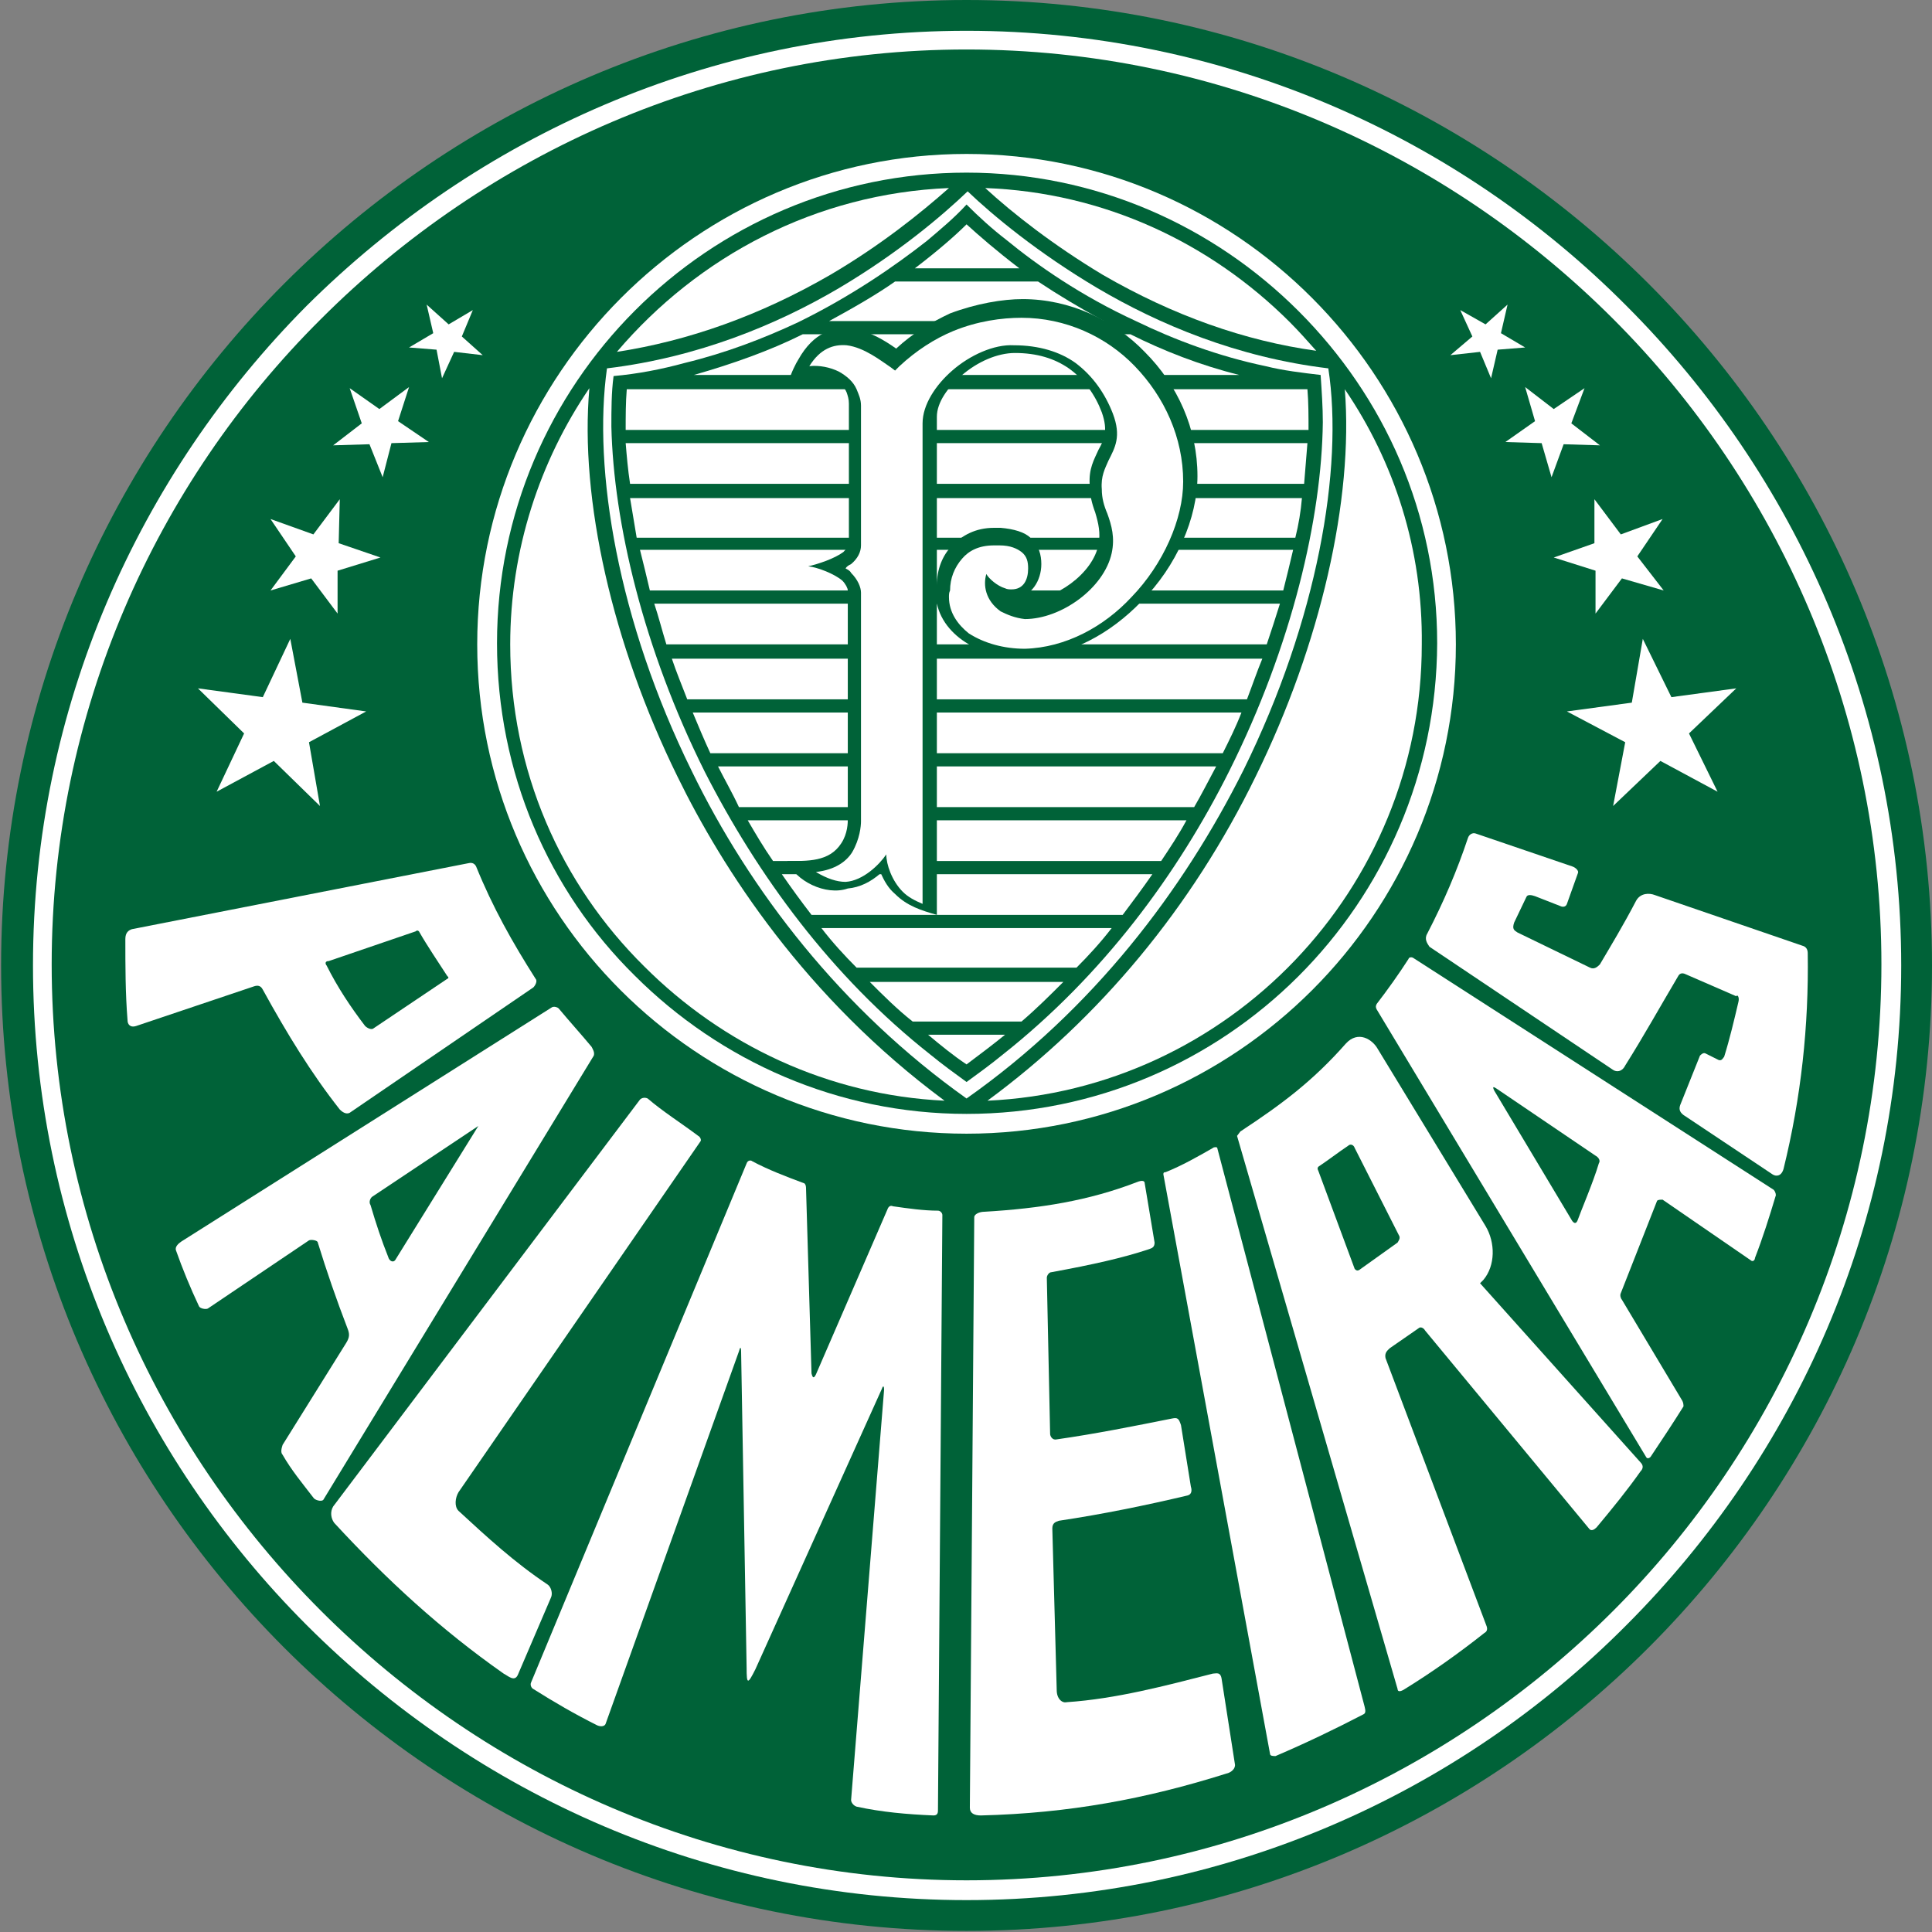 <?xml version="1.0" encoding="utf-8"?>
<!-- Generator: Adobe Illustrator 16.0.0, SVG Export Plug-In . SVG Version: 6.00 Build 0)  -->
<!DOCTYPE svg PUBLIC "-//W3C//DTD SVG 1.1//EN" "http://www.w3.org/Graphics/SVG/1.1/DTD/svg11.dtd">
<svg version="1.1" id="Layer_1" xmlns="http://www.w3.org/2000/svg" xmlns:xlink="http://www.w3.org/1999/xlink" x="0px" y="0px"
	 width="612px" height="612px" viewBox="-417.5 708.1 612 612" enable-background="new -417.5 708.1 612 612" xml:space="preserve">
<rect x="-417.5" y="708.1" width="612" height="612" fill="#808080" stroke="none"/>
<g>
	<path fill="#006238" d="M-417.5,1320.1L-417.5,1320.1L-417.5,1320.1L-417.5,1320.1z M-111.326,1319.752
		c168.587,0,305.826-137.587,305.826-305.826C194.5,845.688,56.913,708.1-111.326,708.1c-168.587,0-305.826,137.588-305.826,305.826
		C-417.151,1182.514-279.913,1319.752-111.326,1319.752L-111.326,1319.752z"/>
	<path fill="#FFFFFF" d="M-111.326,1309.999c-81.507,0-155.351-33.438-208.993-87.08s-86.732-127.834-86.732-208.993
		c0-81.507,33.439-155.351,86.732-208.992c53.99-53.642,127.834-87.08,208.993-87.08c81.507,0,155.699,33.438,208.993,87.08
		c53.641,53.642,87.08,127.834,87.08,208.992c0,81.508-33.439,155.352-87.08,208.993
		C44.374,1276.56-29.819,1309.999-111.326,1309.999L-111.326,1309.999z"/>
	<path fill="#006238" d="M-111.326,1303.729c79.765,0,152.216-32.742,204.812-85.338c52.248-52.248,84.99-125.048,84.99-204.812
		c0-79.418-32.742-152.217-84.99-204.465c-52.596-52.597-125.047-85.339-204.812-85.339c-79.417,0-151.868,32.742-204.464,85.339
		c-52.597,52.248-85.339,125.047-85.339,204.465c0,79.766,32.742,152.216,85.339,204.812
		C-263.194,1270.986-190.743,1303.729-111.326,1303.729L-111.326,1303.729z"/>
	<polygon fill="#FFFFFF" points="-267.722,806.326 -271.205,814.687 -264.587,820.607 -273.644,819.562 -277.475,827.923 
		-279.217,818.866 -287.925,818.17 -280.262,813.642 -282.352,804.585 -275.385,810.854 	"/>
	<polygon fill="#FFFFFF" points="-287.925,830.709 -291.408,841.507 -281.655,848.125 -293.498,848.474 -296.284,859.271 
		-300.464,848.822 -311.959,849.17 -302.902,842.203 -306.734,831.058 -297.329,837.676 	"/>
	<polygon fill="#FFFFFF" points="-309.869,866.238 -310.217,880.171 -296.981,884.699 -310.565,888.879 -310.565,902.463 
		-318.925,891.316 -331.813,895.148 -323.802,884.351 -331.813,872.508 -318.229,877.384 	"/>
	<polygon fill="#FFFFFF" points="-325.543,910.475 -321.712,930.678 -301.509,933.464 -319.622,943.217 -316.139,963.42 
		-330.768,949.139 -348.881,958.891 -340.173,940.43 -354.802,926.149 -334.251,928.936 	"/>
	<polygon fill="#FFFFFF" points="45.07,806.326 48.902,814.687 41.936,820.607 51.34,819.562 54.823,827.923 56.913,818.866 
		65.621,818.17 57.958,813.642 60.048,804.585 53.082,810.854 	"/>
	<polygon fill="#FFFFFF" points="65.621,830.709 68.756,841.507 59.352,848.125 70.846,848.474 73.981,859.271 77.812,848.822 
		89.307,849.17 80.251,842.203 84.431,831.058 74.678,837.676 	"/>
	<polygon fill="#FFFFFF" points="87.565,866.238 87.565,880.171 74.678,884.699 87.914,888.879 87.914,902.463 96.273,891.316 
		109.51,895.148 101.15,884.351 109.162,872.508 95.925,877.384 	"/>
	<polygon fill="#FFFFFF" points="102.892,910.475 99.408,930.678 78.857,933.464 97.318,943.217 93.487,963.42 108.465,949.139 
		126.578,958.891 117.521,940.43 132.499,926.149 111.948,928.936 	"/>
	<path fill="#FFFFFF" d="M-212.339,1056.072c-0.697-0.348-1.742-0.348-2.438,0.349l-97.182,128.879
		c-1.045,1.741-0.696,3.831,0.349,5.225c16.719,18.113,33.787,33.787,53.642,47.72c1.393,0.697,3.483,2.787,4.528,0.349
		l10.45-24.382c0.697-1.395,0-3.484-1.045-4.181c-10.45-6.966-19.158-14.978-28.214-23.337c-1.394-1.394-1.045-4.181,0-5.922
		l76.63-111.114c0.348-0.349,0-1.394-0.697-1.742C-201.889,1063.736-207.462,1060.253-212.339,1056.072L-212.339,1056.072z"/>
	<path fill="#FFFFFF" d="M-121.775,1283.178c1.393,0,1.393-1.045,1.393-1.741l1.394-188.441c0-0.696-0.697-1.394-1.394-1.394
		c-4.528,0-9.405-0.697-14.281-1.394c-0.697-0.349-1.394,0-1.742,1.045l-22.641,52.248c-0.697,1.394-1.045,1.045-1.393-0.348
		l-1.742-58.866c0-0.697-0.349-1.394-0.697-1.394c-5.573-2.09-11.146-4.181-16.371-6.967c-0.348-0.349-1.393-0.349-1.742,0.696
		l-68.271,164.408c-0.348,0.696,0,1.741,0.697,2.09c6.618,4.18,13.236,8.012,20.203,11.494c0.697,0.349,2.438,0.697,2.787-0.696
		l42.146-117.732c0.349-1.394,0.697-1.741,0.697,0.349l1.741,99.968c0,5.225,0.349,5.225,2.787,0.349l40.057-88.822
		c0.348-1.045,0.696-1.045,0.696,0.348l-10.449,129.924c0,0.697,0.696,1.742,1.741,2.09
		C-138.146,1282.133-130.135,1282.83-121.775,1283.178L-121.775,1283.178z"/>
	<path fill="#FFFFFF" d="M-53.504,1103.793c-8.36,2.786-17.765,4.877-31,7.314c-0.697,0-1.394,1.045-1.394,1.742l1.045,49.461
		c0,0.697,0.697,2.09,2.09,1.742c12.191-1.742,24.383-4.181,36.574-6.619c1.742-0.348,2.09,0,2.787,2.09l3.135,19.506
		c0.349,1.045,0.349,2.438-1.045,2.787c-13.236,3.135-26.82,5.922-40.753,8.012c-1.045,0.348-2.09,0.696-2.09,2.438l1.393,51.203
		c0,2.787,1.742,4.181,3.135,3.832c15.675-1.045,31.349-5.225,46.327-9.057c1.045,0,2.438-0.696,2.786,1.742l4.18,26.82
		c0.349,1.394-1.044,2.787-2.786,3.135c-25.428,8.012-49.81,12.54-77.676,13.236c-2.09,0-3.483-0.696-3.483-2.438l1.393-187.048
		c0-1.045,1.742-1.742,3.135-1.742c17.765-1.045,33.091-3.482,48.417-9.404c1.741-0.697,2.438-0.349,2.438,0.348l3.135,18.811
		C-51.763,1103.096-52.459,1103.444-53.504,1103.793L-53.504,1103.793z"/>
	<path fill="#FFFFFF" d="M-13.448,1264.369c-0.697,0-1.742,0-1.742-0.697l-33.787-183.565c0-0.348,0-0.696,0.697-0.696
		c5.225-2.09,10.101-4.877,14.978-7.663c0.348-0.349,1.393-0.349,1.393,0l46.675,176.947c0.349,1.394,0.349,2.09-0.348,2.438
		C5.013,1256.009-3.695,1260.188-13.448,1264.369L-13.448,1264.369z"/>
	<path fill="#FFFFFF" d="M133.195,1025.421c-1.393,5.921-2.786,11.843-4.528,17.416c-0.348,0.348-0.697,1.394-1.742,1.045
		l-4.18-2.09c-0.697-0.349-1.394,0.348-1.742,0.696l-6.27,15.675c-0.348,1.045-0.348,2.09,1.045,3.135l28.214,18.81
		c1.045,0.696,2.787,0.696,3.483-1.742c5.573-22.641,8.012-45.281,7.663-68.271c0-1.045-0.348-2.09-1.741-2.438l-46.675-16.022
		c-1.742-0.696-4.528-0.696-5.921,1.741c-4.18,8.012-8.012,14.281-11.495,20.203c-0.697,0.696-1.742,1.741-3.135,1.045
		l-22.989-11.146c-1.045-0.696-1.742-1.045-1.045-3.135l3.832-8.012c0.348-1.045,1.742-0.696,2.787-0.348l8.011,3.135
		c0.697,0.348,1.742,0.348,2.09-0.697l3.483-9.752c0.348-0.697-0.697-1.742-1.742-2.09l-30.652-10.45
		c-1.045-0.349-2.09,0.349-2.438,1.394c-3.483,10.449-7.663,20.202-12.888,30.304c-1.045,1.741,0,3.135,0.697,4.18l58.169,39.013
		c1.045,0.696,2.787,0.696,3.832-1.394c5.922-9.405,11.146-18.81,16.72-28.214c0.348-0.697,1.045-1.394,2.438-0.697l16.023,6.967
		C132.847,1022.982,133.544,1024.027,133.195,1025.421L133.195,1025.421z"/>
	<path fill="#FFFFFF" d="M-361.769,1104.141c-0.349-1.045,0.697-2.09,1.742-2.786l117.384-74.192c0.696-0.348,1.741,0,2.09,0.349
		c3.483,4.18,6.966,8.011,10.45,12.19c0.348,0.697,1.044,1.742,0.697,2.787l-85.688,140.722c-0.696,0.696-2.786,0-3.135-0.696
		c-3.483-4.528-6.966-8.709-9.753-13.585c-0.696-0.696-0.348-2.09,0-3.135l20.203-32.394c1.045-1.742,1.045-2.787,0.348-4.528
		c-3.483-9.057-6.618-18.113-9.404-27.169c0-0.697-2.09-1.045-2.787-0.697l-32.045,21.596c-0.697,0.349-2.438,0-2.787-0.696
		C-357.24,1115.984-359.679,1110.062-361.769,1104.141L-361.769,1104.141z M-265.98,1064.781l-33.438,22.292
		c-0.697,0.349-1.394,1.741-0.697,2.786c1.742,5.922,3.483,11.146,5.573,16.372c0.349,1.394,1.742,2.09,2.438,0.696
		L-265.98,1064.781C-265.632,1064.781-265.632,1064.781-265.98,1064.781L-265.98,1064.781z"/>
	<path fill="#FFFFFF" d="M88.262,1191.918c-0.697,0.697-1.742,1.394-2.438,0.348l-51.9-62.697c-0.348-0.696-1.393-1.394-2.09-0.696
		l-9.056,6.27c-0.697,0.696-1.742,1.394-1.393,3.135l32.045,84.99c0.348,1.045,0,1.742-0.697,2.09
		c-8.36,6.618-16.719,12.54-25.776,18.113c-0.697,0.348-1.742,0.696-1.742-0.349l-50.854-175.205l1.045-1.394
		c13.236-8.708,22.989-16.022,33.438-27.866c3.832-4.18,8.36-1.393,10.102,1.742l34.135,56.08
		c3.135,5.225,3.135,12.539-0.697,17.067l-1.045,1.045l50.855,56.776c1.045,1.045,0.697,2.09,0,2.786
		C98.015,1180.075,93.487,1185.648,88.262,1191.918L88.262,1191.918z M25.564,1099.265l-13.933-27.518
		c-0.349-1.045-1.394-1.394-2.09-0.696c-3.135,2.09-6.27,4.527-9.405,6.618c-0.348,0.348-0.348,0.696,0,1.394l11.495,31
		c0.348,0.349,0.697,0.697,1.394,0.349l12.191-8.708C25.564,1101.006,26.261,1100.31,25.564,1099.265L25.564,1099.265z"/>
	<path fill="#FFFFFF" d="M138.42,1106.579c0,0.697-0.697,1.394-1.393,0.697l-27.866-19.158c-0.697,0-1.394,0-1.742,0.349
		l-11.495,29.259c-0.348,0.696,0,1.741,0.348,2.09l19.158,32.046c0.349,0.696,0.349,1.393,0.349,1.741
		c-3.483,5.573-6.967,10.798-10.45,16.022c-0.349,0.349-1.045,0.697-1.394,0l-85.338-141.767c-0.348-0.696-0.348-1.045,0-1.741
		c3.483-4.528,6.966-9.404,10.101-14.281c0-0.348,0.697-0.697,1.394-0.348l114.249,73.495c0.349,0.349,0.697,1.045,0.697,1.741
		C142.948,1093.691,140.858,1100.31,138.42,1106.579L138.42,1106.579z M87.914,1074.186l-31.349-21.248
		c-1.045-0.696-1.393-0.696-0.697,0.697l24.383,40.754c0.348,0.696,1.393,2.09,2.09,0c0.696-2.09,4.876-11.844,6.618-17.765
		C89.655,1075.578,88.61,1074.533,87.914,1074.186L87.914,1074.186z"/>
	<path fill="#FFFFFF" d="M-309.869,1059.556c-9.057-11.494-16.719-24.034-24.382-37.967c-0.697-1.394-1.742-1.394-2.787-1.045
		l-37.27,12.54c-2.09,0.696-2.787-0.697-2.787-1.742c-0.697-8.708-0.697-17.416-0.697-25.775c0-2.09,1.045-2.787,2.09-3.135
		l106.586-20.9c1.394-0.348,2.09,0.349,2.438,1.045c5.225,12.889,11.494,24.035,18.809,35.529c0.697,0.697,0,2.09-0.697,2.787
		l-58.169,39.708C-307.431,1060.949-308.476,1060.949-309.869,1059.556L-309.869,1059.556z M-275.733,1017.409
		c-3.135-4.876-6.27-9.405-9.056-14.281c-0.348-0.348-0.697-0.348-1.045,0l-27.518,9.405c-1.393,0-1.045,1.045-0.697,1.393
		c3.483,6.967,7.663,13.236,12.191,19.158c0.697,0.696,2.09,1.394,2.787,0.696l23.337-15.674
		C-275.385,1018.105-275.385,1017.409-275.733,1017.409L-275.733,1017.409z"/>
	<path fill="#FFFFFF" d="M-111.326,1067.219c85.338,0,155.002-69.664,155.002-155.002c0-85.339-69.664-155.352-155.002-155.352
		c-85.339,0-155.003,70.013-155.003,155.352C-266.329,997.903-196.665,1067.219-111.326,1067.219L-111.326,1067.219z"/>
	<path fill="#006238" d="M-111.326,1060.949c-40.754,0-78.024-16.719-105.193-43.889c-27.169-26.82-43.541-64.091-43.541-105.192
		c0-82.204,66.878-149.081,148.733-149.081c40.753,0,78.024,16.719,105.193,43.888s43.889,64.091,43.889,105.193
		C37.407,994.42-29.47,1060.949-111.326,1060.949L-111.326,1060.949z"/>
	<path fill="#FFFFFF" d="M-154.518,795.18c16.022-9.404,28.562-19.506,37.619-27.517c-42.147,1.741-79.417,21.596-105.193,51.899
		C-199.451,816.08-176.81,808.068-154.518,795.18L-154.518,795.18z"/>
	<path fill="#FFFFFF" d="M-68.134,795.18c22.292,12.889,44.933,20.9,67.574,24.035c-2.787-3.135-5.573-6.27-8.36-9.057
		c-25.079-25.079-58.866-41.102-96.485-42.495C-96.696,775.674-83.809,785.775-68.134,795.18L-68.134,795.18z"/>
	<path fill="#FFFFFF" d="M-202.934,954.015c-20.551-41.798-31-87.776-27.866-122.957c-15.675,22.989-25.079,51.203-25.079,81.159
		c0,40.057,16.022,75.934,42.495,102.058c24.73,24.73,58.169,40.753,95.092,42.495
		C-162.529,1024.027-188.653,983.273-202.934,954.015L-202.934,954.015z"/>
	<path fill="#FFFFFF" d="M8.497,831.406c2.787,34.832-7.663,80.811-28.214,122.608c-20.203,41.45-49.462,76.631-84.991,102.755
		c76.283-3.483,137.587-66.878,137.587-144.553C33.228,882.261,24.171,854.395,8.497,831.406L8.497,831.406z"/>
	<path fill="#FFFFFF" d="M-111.326,1056.072c40.057-28.213,68.619-65.832,87.777-104.147c23.337-47.372,31.697-95.44,26.821-127.138
		c-28.911-3.482-53.642-13.933-73.147-25.427c-18.809-11.146-33.09-22.989-41.102-30.652c-8.011,7.663-21.944,19.506-40.753,30.652
		c-19.506,11.494-44.585,21.944-73.496,25.427c-4.528,32.046,3.483,80.114,26.82,127.486
		C-179.945,990.24-151.034,1027.859-111.326,1056.072L-111.326,1056.072z"/>
	<path fill="#006238" d="M-111.326,1050.848c-3.832-2.786-7.663-5.572-11.495-8.708c-31.349-24.73-54.687-56.776-71.406-89.519
		c-19.506-39.012-28.911-79.068-29.607-109.373c0-5.225,0-10.797,0.697-16.022c7.663-0.696,14.978-2.09,22.641-4.18
		c12.888-3.135,24.731-7.663,35.877-12.888c17.068-8.359,31.001-18.113,40.754-25.776c4.528-3.831,8.708-7.314,12.54-11.494
		c3.832,3.831,8.011,7.663,12.54,11.146c9.753,8.011,23.686,17.765,41.102,25.775c12.191,5.922,26.125,11.146,41.102,14.281
		c5.573,1.394,11.495,2.09,17.416,2.786c0.348,5.226,0.697,10.102,0.697,14.979c-0.349,30.304-9.753,70.709-29.607,110.418
		c-16.371,32.742-40.057,64.787-71.754,89.866C-103.663,1045.275-107.494,1048.062-111.326,1050.848L-111.326,1050.848z"/>
	<path fill="#FFFFFF" d="M-94.606,793.09c-7.314-5.572-12.888-10.449-16.719-13.933c-3.483,3.483-9.056,8.36-16.371,13.933H-94.606
		L-94.606,793.09z"/>
	<path fill="#FFFFFF" d="M-67.786,809.81c-7.663-4.18-14.629-8.359-20.899-12.539h-45.282c-5.921,4.18-13.236,8.359-20.899,12.539
		H-67.786L-67.786,809.81z"/>
	<path fill="#FFFFFF" d="M-24.942,826.878c-12.539-3.136-24.034-7.663-34.483-12.888h-103.8
		c-10.45,5.225-22.292,9.404-34.484,12.888H-24.942L-24.942,826.878z"/>
	<path fill="#FFFFFF" d="M-2.998,844.294c0-4.528,0-8.708-0.348-12.888h-215.611c-0.348,4.18-0.348,8.359-0.348,12.888H-2.998
		L-2.998,844.294z"/>
	<path fill="#FFFFFF" d="M-4.391,861.361c0.348-4.18,0.697-8.359,1.045-12.888h-215.959c0.348,4.18,0.697,8.359,1.393,12.888H-4.391
		L-4.391,861.361z"/>
	<path fill="#FFFFFF" d="M-7.178,878.429c1.045-4.18,1.741-8.359,2.09-12.539h-212.824c0.697,4.18,1.394,8.359,2.09,12.539H-7.178
		L-7.178,878.429z"/>
	<path fill="#FFFFFF" d="M-11.009,895.148c1.045-4.18,2.09-8.359,3.135-12.888h-206.903c1.045,4.18,2.09,8.359,3.135,12.888H-11.009
		L-11.009,895.148z"/>
	<path fill="#FFFFFF" d="M-16.234,912.217c1.394-4.181,2.787-8.36,4.18-12.889h-198.195c1.394,4.18,2.438,8.359,3.832,12.889
		H-16.234L-16.234,912.217z"/>
	<path fill="#FFFFFF" d="M-22.504,929.633c1.742-4.528,3.135-8.709,4.876-12.889h-187.048c1.393,4.18,3.135,8.36,4.876,12.889
		H-22.504L-22.504,929.633z"/>
	<path fill="#FFFFFF" d="M-30.167,946.7c2.09-4.181,4.18-8.36,5.921-12.888h-173.812c1.742,4.18,3.483,8.359,5.573,12.888H-30.167
		L-30.167,946.7z"/>
	<path fill="#FFFFFF" d="M-39.224,963.768c2.438-4.18,4.528-8.359,6.967-12.888h-157.79c2.09,4.18,4.528,8.359,6.618,12.888H-39.224
		L-39.224,963.768z"/>
	<path fill="#FFFFFF" d="M-49.673,980.836c2.786-4.181,5.573-8.36,8.011-12.889h-138.98c2.438,4.18,4.876,8.36,8.011,12.889H-49.673
		L-49.673,980.836z"/>
	<path fill="#FFFFFF" d="M-61.864,997.903c3.135-4.181,6.27-8.36,9.405-12.888h-117.384c3.135,4.527,5.921,8.359,9.405,12.888
		H-61.864L-61.864,997.903z"/>
	<path fill="#FFFFFF" d="M-76.494,1014.623c3.832-3.832,7.663-8.012,11.146-12.54h-91.957c3.483,4.528,7.315,8.708,11.146,12.54
		H-76.494L-76.494,1014.623z"/>
	<path fill="#FFFFFF" d="M-93.91,1031.69c4.876-4.18,9.056-8.36,13.236-12.54h-61.304c4.18,4.181,8.708,8.709,13.584,12.54H-93.91
		L-93.91,1031.69z"/>
	<path fill="#FFFFFF" d="M-111.326,1045.275c4.18-3.136,8.359-6.271,12.191-9.405h-24.382
		C-119.337,1039.354-115.506,1042.488-111.326,1045.275L-111.326,1045.275z"/>
	<path fill="#006238" d="M-168.102,980.836c6.27,0,13.236,0.348,17.068-5.573c2.09-3.136,2.09-6.618,2.09-7.663v-72.451
		c0-0.696-0.697-2.09-1.742-3.135c-2.438-2.09-7.663-4.18-10.798-4.528c3.135-0.696,8.359-2.438,11.146-4.528
		c1.045-1.045,1.742-2.09,1.742-2.786v-44.237c0-1.393-0.348-2.438-0.697-3.482c-0.696-1.742-2.09-2.787-3.483-3.832
		c-4.18-2.09-10.798-1.393-14.629-0.348c0.348-1.742,2.09-5.225,2.786-6.27c4.876-8.709,11.146-10.45,17.068-9.754
		c5.573,0.697,10.45,3.832,13.933,6.271c5.225-4.877,11.146-8.36,17.067-11.146c8.36-3.136,16.719-4.528,22.989-4.528
		c14.978,0,28.911,6.618,38.664,16.72c10.45,10.449,16.719,24.382,16.719,39.36c0,13.235-6.618,28.562-17.764,39.708
		c-9.753,10.102-22.641,17.416-36.922,17.765c-7.314,0-14.629-1.742-19.854-5.573c-4.876-3.483-8.36-8.708-8.36-14.978
		c0-0.697,0-1.742,0.349-2.438c0-4.876,1.741-9.405,4.876-12.54c3.135-3.135,7.314-5.572,13.236-5.572c0.697,0,1.045,0,2.09,0l0,0
		c4.18,0.348,7.663,1.393,9.405,3.135c2.787,2.438,3.483,5.573,3.483,8.359c0,5.226-3.135,10.45-8.708,10.799
		c1.045,0.348,2.09,0.696,3.832,0.696c9.057,0,21.248-8.36,22.989-17.765c0.697-3.482,0-6.618-1.045-10.102
		c-1.045-2.786-1.742-5.572-1.742-8.707c-0.348-5.226,1.393-8.012,2.787-11.146c1.742-3.136,3.135-5.922,1.045-11.844
		c-2.09-5.572-5.573-10.449-10.45-13.933c-4.528-3.135-10.101-4.876-17.068-4.876c-5.573,0-11.843,2.786-16.719,6.966
		c-4.528,3.831-8.011,8.708-8.011,13.236v157.789c-4.876-1.394-9.405-2.786-13.236-6.618c-2.09-1.741-3.483-4.18-4.528-6.618
		c-3.135,2.786-6.618,4.528-10.449,4.877C-155.911,991.981-165.664,987.105-168.102,980.836L-168.102,980.836z"/>
	<path fill="#FFFFFF" d="M-159.046,984.318c3.483,2.09,6.618,3.135,9.405,3.135c5.573-0.348,10.798-5.572,12.888-8.707
		c0,3.135,1.741,8.359,5.225,11.843c1.742,1.741,3.832,2.786,6.27,3.831V842.204c0-5.922,4.18-12.191,9.405-16.72
		c5.573-4.877,13.236-8.359,19.506-8.012c8.011,0,14.629,2.09,19.506,5.573c5.573,4.181,9.405,9.753,11.843,16.022
		c2.787,7.315,0.697,10.799-1.393,14.979c-1.045,2.438-2.438,4.876-2.09,9.056c0,2.787,0.697,5.226,1.742,7.663
		c1.394,3.832,2.438,7.663,1.394,12.54c-2.438,11.146-16.023,20.899-27.518,20.899c-3.135-0.349-5.573-1.394-7.663-2.438
		c-4.876-3.483-5.573-8.36-4.528-11.843c0.696,1.393,3.483,3.831,5.921,4.527l0,0c0.697,0.349,1.393,0.349,2.09,0.349
		c3.832,0,5.225-3.135,5.225-6.618c0-2.09-0.349-3.832-2.09-5.225c-1.393-1.045-3.483-2.09-6.966-2.09l0,0l0,0l0,0
		c-0.697,0-1.394,0-1.742,0c-4.876,0-8.011,1.741-10.101,4.18c-2.438,2.786-3.832,6.27-3.832,10.102
		c-0.349,0.696-0.349,1.393-0.349,2.09c0,4.877,2.787,8.708,6.27,11.494c4.876,3.135,11.146,4.877,17.764,4.877
		c12.888-0.349,25.079-6.967,33.787-16.371c10.102-10.45,16.372-24.73,16.372-36.574c0-13.933-5.922-26.82-15.326-36.573
		c-9.057-9.405-21.944-15.326-35.877-15.326c-6.27,0-13.933,1.045-21.596,4.18c-5.921,2.438-11.843,6.27-17.068,11.146l-1.393,1.394
		l-1.393-1.045c-3.135-2.09-8.36-6.27-13.933-6.967c-4.18-0.348-8.36,1.045-11.843,6.618c3.135-0.349,6.618,0.349,9.405,1.741
		c2.438,1.394,4.528,3.136,5.573,5.573c0.696,1.742,1.393,3.136,1.393,5.226v44.236c0,2.09-1.045,4.18-3.135,5.922
		c-0.696,0.348-1.393,0.696-1.741,1.393c0.696,0.349,1.393,0.697,1.741,1.394c2.09,2.09,3.135,4.528,3.135,6.271v72.45
		c0,1.394-0.348,5.573-2.787,9.753C-149.293,980.836-152.776,983.622-159.046,984.318L-159.046,984.318z"/>
</g>
</svg>
